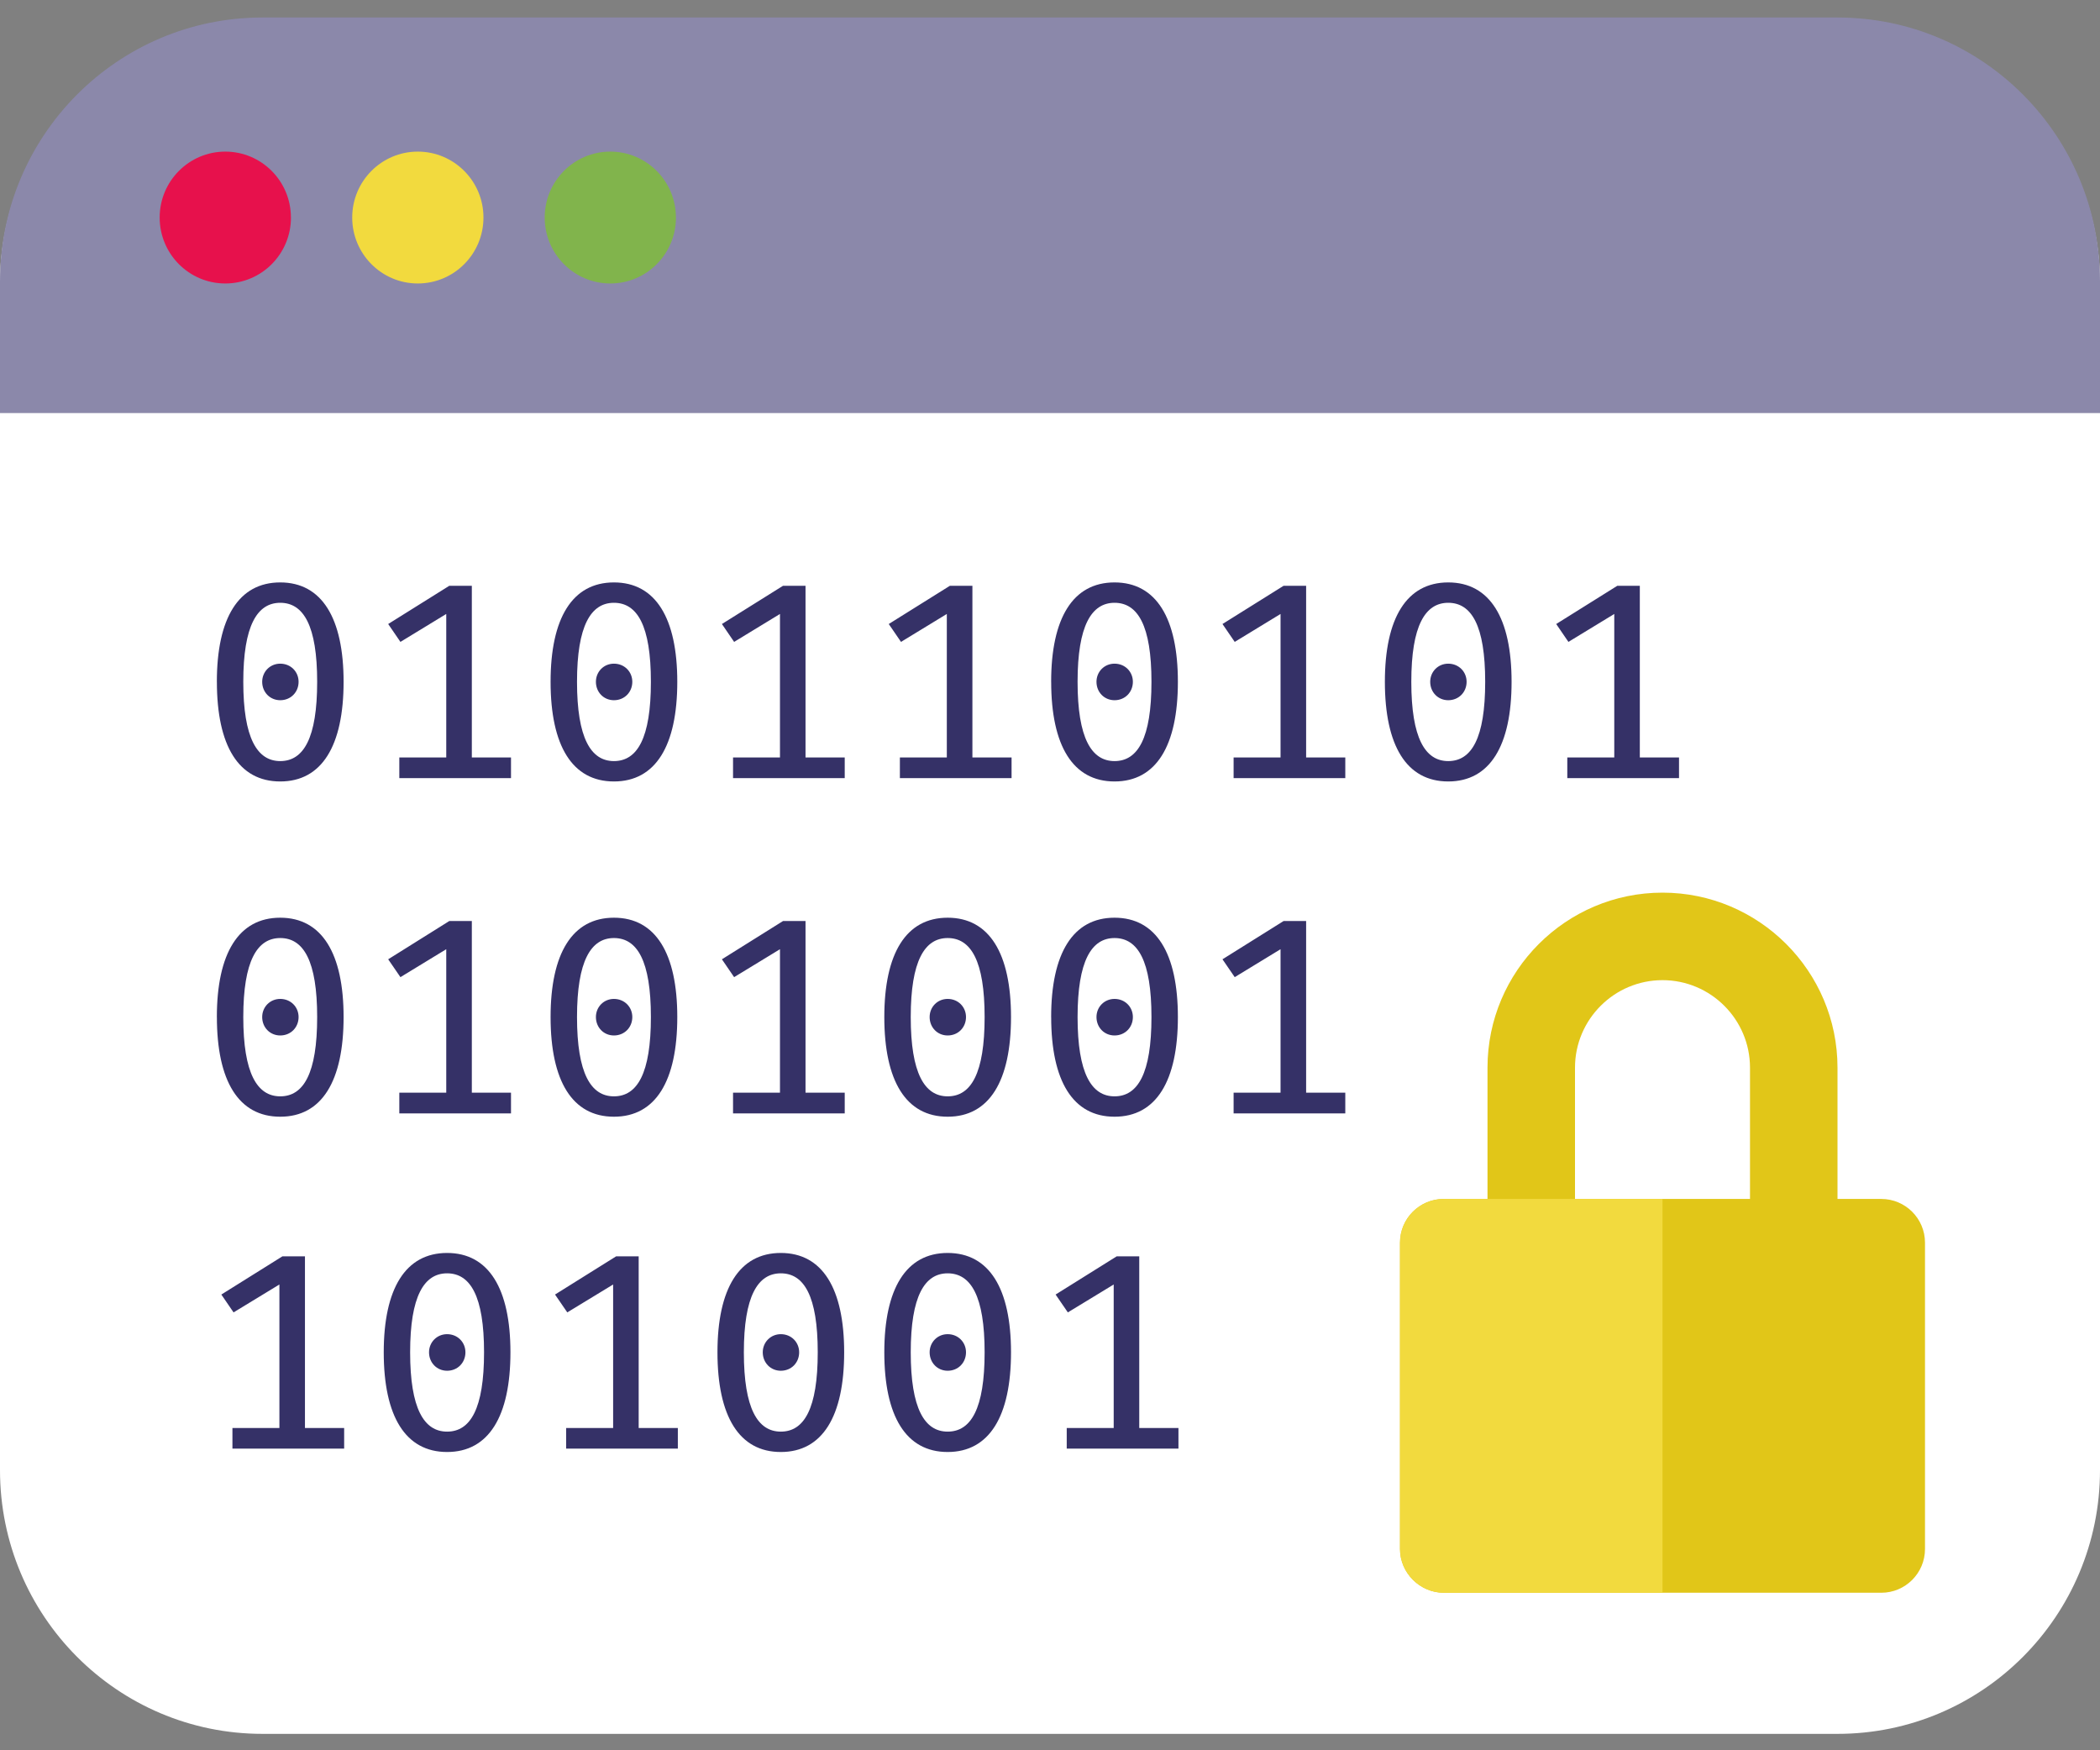 <svg xmlns="http://www.w3.org/2000/svg" width="60" height="50" viewBox="0 0 60 50">
    <rect x="0" y="0" width="60" height="50" fill="#808080" stroke="none"/>
    <g fill="none" fill-rule="evenodd">
        <path fill="#FFF" d="M52.5.064c4.144 0 7.5 3.372 7.5 7.534v33.9c0 4.162-3.356 7.533-7.5 7.533h-45c-4.144 0-7.5-3.371-7.5-7.533v-33.9C0 3.436 3.356.064 7.5.064h45z" transform="translate(0 .5)"/>
        <path fill="#353167" d="M8.007 18.459c.302 0 .524.231.524.518 0 .295-.222.526-.524.526-.294 0-.516-.23-.516-.526 0-.287.222-.518.516-.518m1.055.518c0-1.603-.389-2.257-1.055-2.257-.66 0-1.056.654-1.056 2.257 0 1.61.397 2.265 1.056 2.265.666 0 1.055-.654 1.055-2.265m-2.866 0c0-1.818.62-2.839 1.81-2.839 1.191 0 1.811 1.021 1.811 2.839 0 1.826-.62 2.847-1.81 2.847s-1.81-1.02-1.81-2.847M12.75 17.039L11.441 17.837 11.091 17.326 12.837 16.234 13.481 16.234 13.481 21.138 14.6 21.138 14.6 21.728 11.409 21.728 11.409 21.138 12.75 21.138zM17.541 18.459c.302 0 .525.231.525.518 0 .295-.223.526-.525.526-.293 0-.515-.23-.515-.526 0-.287.222-.518.515-.518m1.056.518c0-1.603-.389-2.257-1.056-2.257-.659 0-1.055.654-1.055 2.257 0 1.61.396 2.265 1.055 2.265.667 0 1.056-.654 1.056-2.265m-2.866 0c0-1.818.62-2.839 1.81-2.839 1.191 0 1.81 1.021 1.81 2.839 0 1.826-.619 2.847-1.81 2.847-1.19 0-1.81-1.02-1.81-2.847M22.285 17.039L20.975 17.837 20.626 17.326 22.372 16.234 23.015 16.234 23.015 21.138 24.135 21.138 24.135 21.728 20.944 21.728 20.944 21.138 22.285 21.138zM27.052 17.039L25.743 17.837 25.393 17.326 27.14 16.234 27.783 16.234 27.783 21.138 28.902 21.138 28.902 21.728 25.711 21.728 25.711 21.138 27.052 21.138zM31.844 18.459c.302 0 .524.231.524.518 0 .295-.222.526-.524.526-.294 0-.516-.23-.516-.526 0-.287.222-.518.516-.518m1.055.518c0-1.603-.389-2.257-1.055-2.257-.66 0-1.056.654-1.056 2.257 0 1.61.397 2.265 1.056 2.265.666 0 1.055-.654 1.055-2.265m-2.866 0c0-1.818.62-2.839 1.81-2.839 1.191 0 1.811 1.021 1.811 2.839 0 1.826-.62 2.847-1.81 2.847s-1.81-1.02-1.81-2.847M36.587 17.039L35.278 17.837 34.928 17.326 36.674 16.234 37.318 16.234 37.318 21.138 38.437 21.138 38.437 21.728 35.246 21.728 35.246 21.138 36.587 21.138zM41.378 18.459c.302 0 .525.231.525.518 0 .295-.223.526-.525.526-.293 0-.515-.23-.515-.526 0-.287.222-.518.515-.518m1.056.518c0-1.603-.389-2.257-1.056-2.257-.659 0-1.055.654-1.055 2.257 0 1.61.396 2.265 1.055 2.265.667 0 1.056-.654 1.056-2.265m-2.866 0c0-1.818.62-2.839 1.81-2.839 1.191 0 1.81 1.021 1.81 2.839 0 1.826-.619 2.847-1.81 2.847-1.19 0-1.81-1.02-1.81-2.847M46.122 17.039L44.812 17.837 44.463 17.326 46.209 16.234 46.852 16.234 46.852 21.138 47.972 21.138 47.972 21.728 44.78 21.728 44.78 21.138 46.122 21.138zM8.007 28.036c.302 0 .524.231.524.518 0 .295-.222.526-.524.526-.294 0-.516-.23-.516-.526 0-.287.222-.518.516-.518m1.055.518c0-1.603-.389-2.257-1.055-2.257-.66 0-1.056.654-1.056 2.257 0 1.61.397 2.265 1.056 2.265.666 0 1.055-.654 1.055-2.265m-2.866 0c0-1.818.62-2.838 1.81-2.838 1.191 0 1.811 1.02 1.811 2.838 0 1.827-.62 2.847-1.81 2.847s-1.81-1.02-1.81-2.847M12.75 26.616L11.441 27.414 11.091 26.904 12.837 25.811 13.481 25.811 13.481 30.715 14.6 30.715 14.6 31.306 11.409 31.306 11.409 30.715 12.75 30.715zM17.541 28.036c.302 0 .525.231.525.518 0 .295-.223.526-.525.526-.293 0-.515-.23-.515-.526 0-.287.222-.518.515-.518m1.056.518c0-1.603-.389-2.257-1.056-2.257-.659 0-1.055.654-1.055 2.257 0 1.61.396 2.265 1.055 2.265.667 0 1.056-.654 1.056-2.265m-2.866 0c0-1.818.62-2.838 1.81-2.838 1.191 0 1.81 1.02 1.81 2.838 0 1.827-.619 2.847-1.81 2.847-1.19 0-1.81-1.02-1.81-2.847M22.285 26.616L20.975 27.414 20.626 26.904 22.372 25.811 23.015 25.811 23.015 30.715 24.135 30.715 24.135 31.306 20.944 31.306 20.944 30.715 22.285 30.715zM27.076 28.036c.302 0 .524.231.524.518 0 .295-.222.526-.524.526-.293 0-.515-.23-.515-.526 0-.287.222-.518.515-.518m1.056.518c0-1.603-.39-2.257-1.056-2.257-.659 0-1.055.654-1.055 2.257 0 1.61.396 2.265 1.055 2.265.667 0 1.056-.654 1.056-2.265m-2.866 0c0-1.818.62-2.838 1.81-2.838s1.81 1.02 1.81 2.838c0 1.827-.62 2.847-1.81 2.847s-1.81-1.02-1.81-2.847M31.844 28.036c.302 0 .524.231.524.518 0 .295-.222.526-.524.526-.294 0-.516-.23-.516-.526 0-.287.222-.518.516-.518m1.055.518c0-1.603-.389-2.257-1.055-2.257-.66 0-1.056.654-1.056 2.257 0 1.61.397 2.265 1.056 2.265.666 0 1.055-.654 1.055-2.265m-2.866 0c0-1.818.62-2.838 1.81-2.838 1.191 0 1.811 1.02 1.811 2.838 0 1.827-.62 2.847-1.81 2.847s-1.81-1.02-1.81-2.847M36.587 26.616L35.278 27.414 34.928 26.904 36.674 25.811 37.318 25.811 37.318 30.715 38.437 30.715 38.437 31.306 35.246 31.306 35.246 30.715 36.587 30.715zM7.983 36.194L6.673 36.991 6.324 36.481 8.07 35.389 8.713 35.389 8.713 40.293 9.833 40.293 9.833 40.883 6.641 40.883 6.641 40.293 7.983 40.293zM12.774 37.613c.302 0 .524.232.524.518 0 .296-.222.527-.524.527-.293 0-.516-.231-.516-.527 0-.286.223-.518.516-.518m1.056.518c0-1.602-.39-2.256-1.056-2.256-.659 0-1.056.654-1.056 2.256 0 1.611.397 2.266 1.056 2.266.667 0 1.056-.655 1.056-2.266m-2.866 0c0-1.817.62-2.838 1.81-2.838s1.81 1.02 1.81 2.838c0 1.827-.62 2.848-1.81 2.848s-1.81-1.02-1.81-2.848M17.518 36.194L16.208 36.991 15.858 36.481 17.605 35.389 18.248 35.389 18.248 40.293 19.367 40.293 19.367 40.883 16.176 40.883 16.176 40.293 17.518 40.293zM22.309 37.613c.302 0 .524.232.524.518 0 .296-.222.527-.524.527-.294 0-.516-.231-.516-.527 0-.286.222-.518.516-.518m1.055.518c0-1.602-.389-2.256-1.055-2.256-.66 0-1.056.654-1.056 2.256 0 1.611.397 2.266 1.056 2.266.666 0 1.055-.655 1.055-2.266m-2.865 0c0-1.817.62-2.838 1.81-2.838s1.81 1.02 1.81 2.838c0 1.827-.62 2.848-1.81 2.848s-1.81-1.02-1.81-2.848M27.076 37.613c.302 0 .524.232.524.518 0 .296-.222.527-.524.527-.293 0-.515-.231-.515-.527 0-.286.222-.518.515-.518m1.056.518c0-1.602-.39-2.256-1.056-2.256-.659 0-1.055.654-1.055 2.256 0 1.611.396 2.266 1.055 2.266.667 0 1.056-.655 1.056-2.266m-2.866 0c0-1.817.62-2.838 1.81-2.838s1.81 1.02 1.81 2.838c0 1.827-.62 2.848-1.81 2.848s-1.81-1.02-1.81-2.848M31.82 36.194L30.51 36.991 30.16 36.481 31.907 35.389 32.55 35.389 32.55 40.293 33.67 40.293 33.67 40.883 30.478 40.883 30.478 40.293 31.82 40.293z" transform="translate(0 .5)"/>
        <path fill="#8B88AA" d="M52.5 0h-45C3.358 0 0 3.372 0 7.533V11.3h60V7.533C60 3.373 56.642 0 52.5 0" transform="translate(0 .5)"/>
        <path fill="#E7114C" d="M8.313 5.714c0 1.041-.84 1.884-1.876 1.884-1.035 0-1.875-.843-1.875-1.884 0-1.04.84-1.883 1.875-1.883 1.035 0 1.875.843 1.875 1.883" transform="translate(0 .5)"/>
        <path fill="#F2DA3E" d="M13.813 5.714c0 1.041-.84 1.884-1.876 1.884-1.034 0-1.874-.843-1.874-1.884 0-1.04.84-1.883 1.874-1.883 1.036 0 1.876.843 1.876 1.883" transform="translate(0 .5)"/>
        <path fill="#81B44C" d="M19.313 5.714c0 1.041-.84 1.884-1.875 1.884-1.035 0-1.875-.843-1.875-1.884 0-1.04.84-1.883 1.874-1.883 1.035 0 1.875.843 1.875 1.883" transform="translate(0 .5)"/>
        <g>
            <path fill="#E1C618" d="M5 8.75V5c0-1.378 1.122-2.5 2.5-2.5S10 3.622 10 5v3.75H5zm8.75 0H12.5V5c0-2.757-2.243-5-5-5s-5 2.243-5 5v3.75H1.25C.56 8.75 0 9.31 0 10v8.75C0 19.439.575 20 1.25 20h12.5c.69 0 1.25-.56 1.25-1.25V10c0-.69-.56-1.25-1.25-1.25z" transform="translate(0 .5) translate(40 25)"/>
            <path fill="#F2DA3E" d="M7.5 8.75H1.25C.56 8.75 0 9.31 0 10v8.75C0 19.439.575 20 1.25 20H7.5V8.75z" transform="translate(0 .5) translate(40 25)"/>
        </g>
    </g>
</svg>
